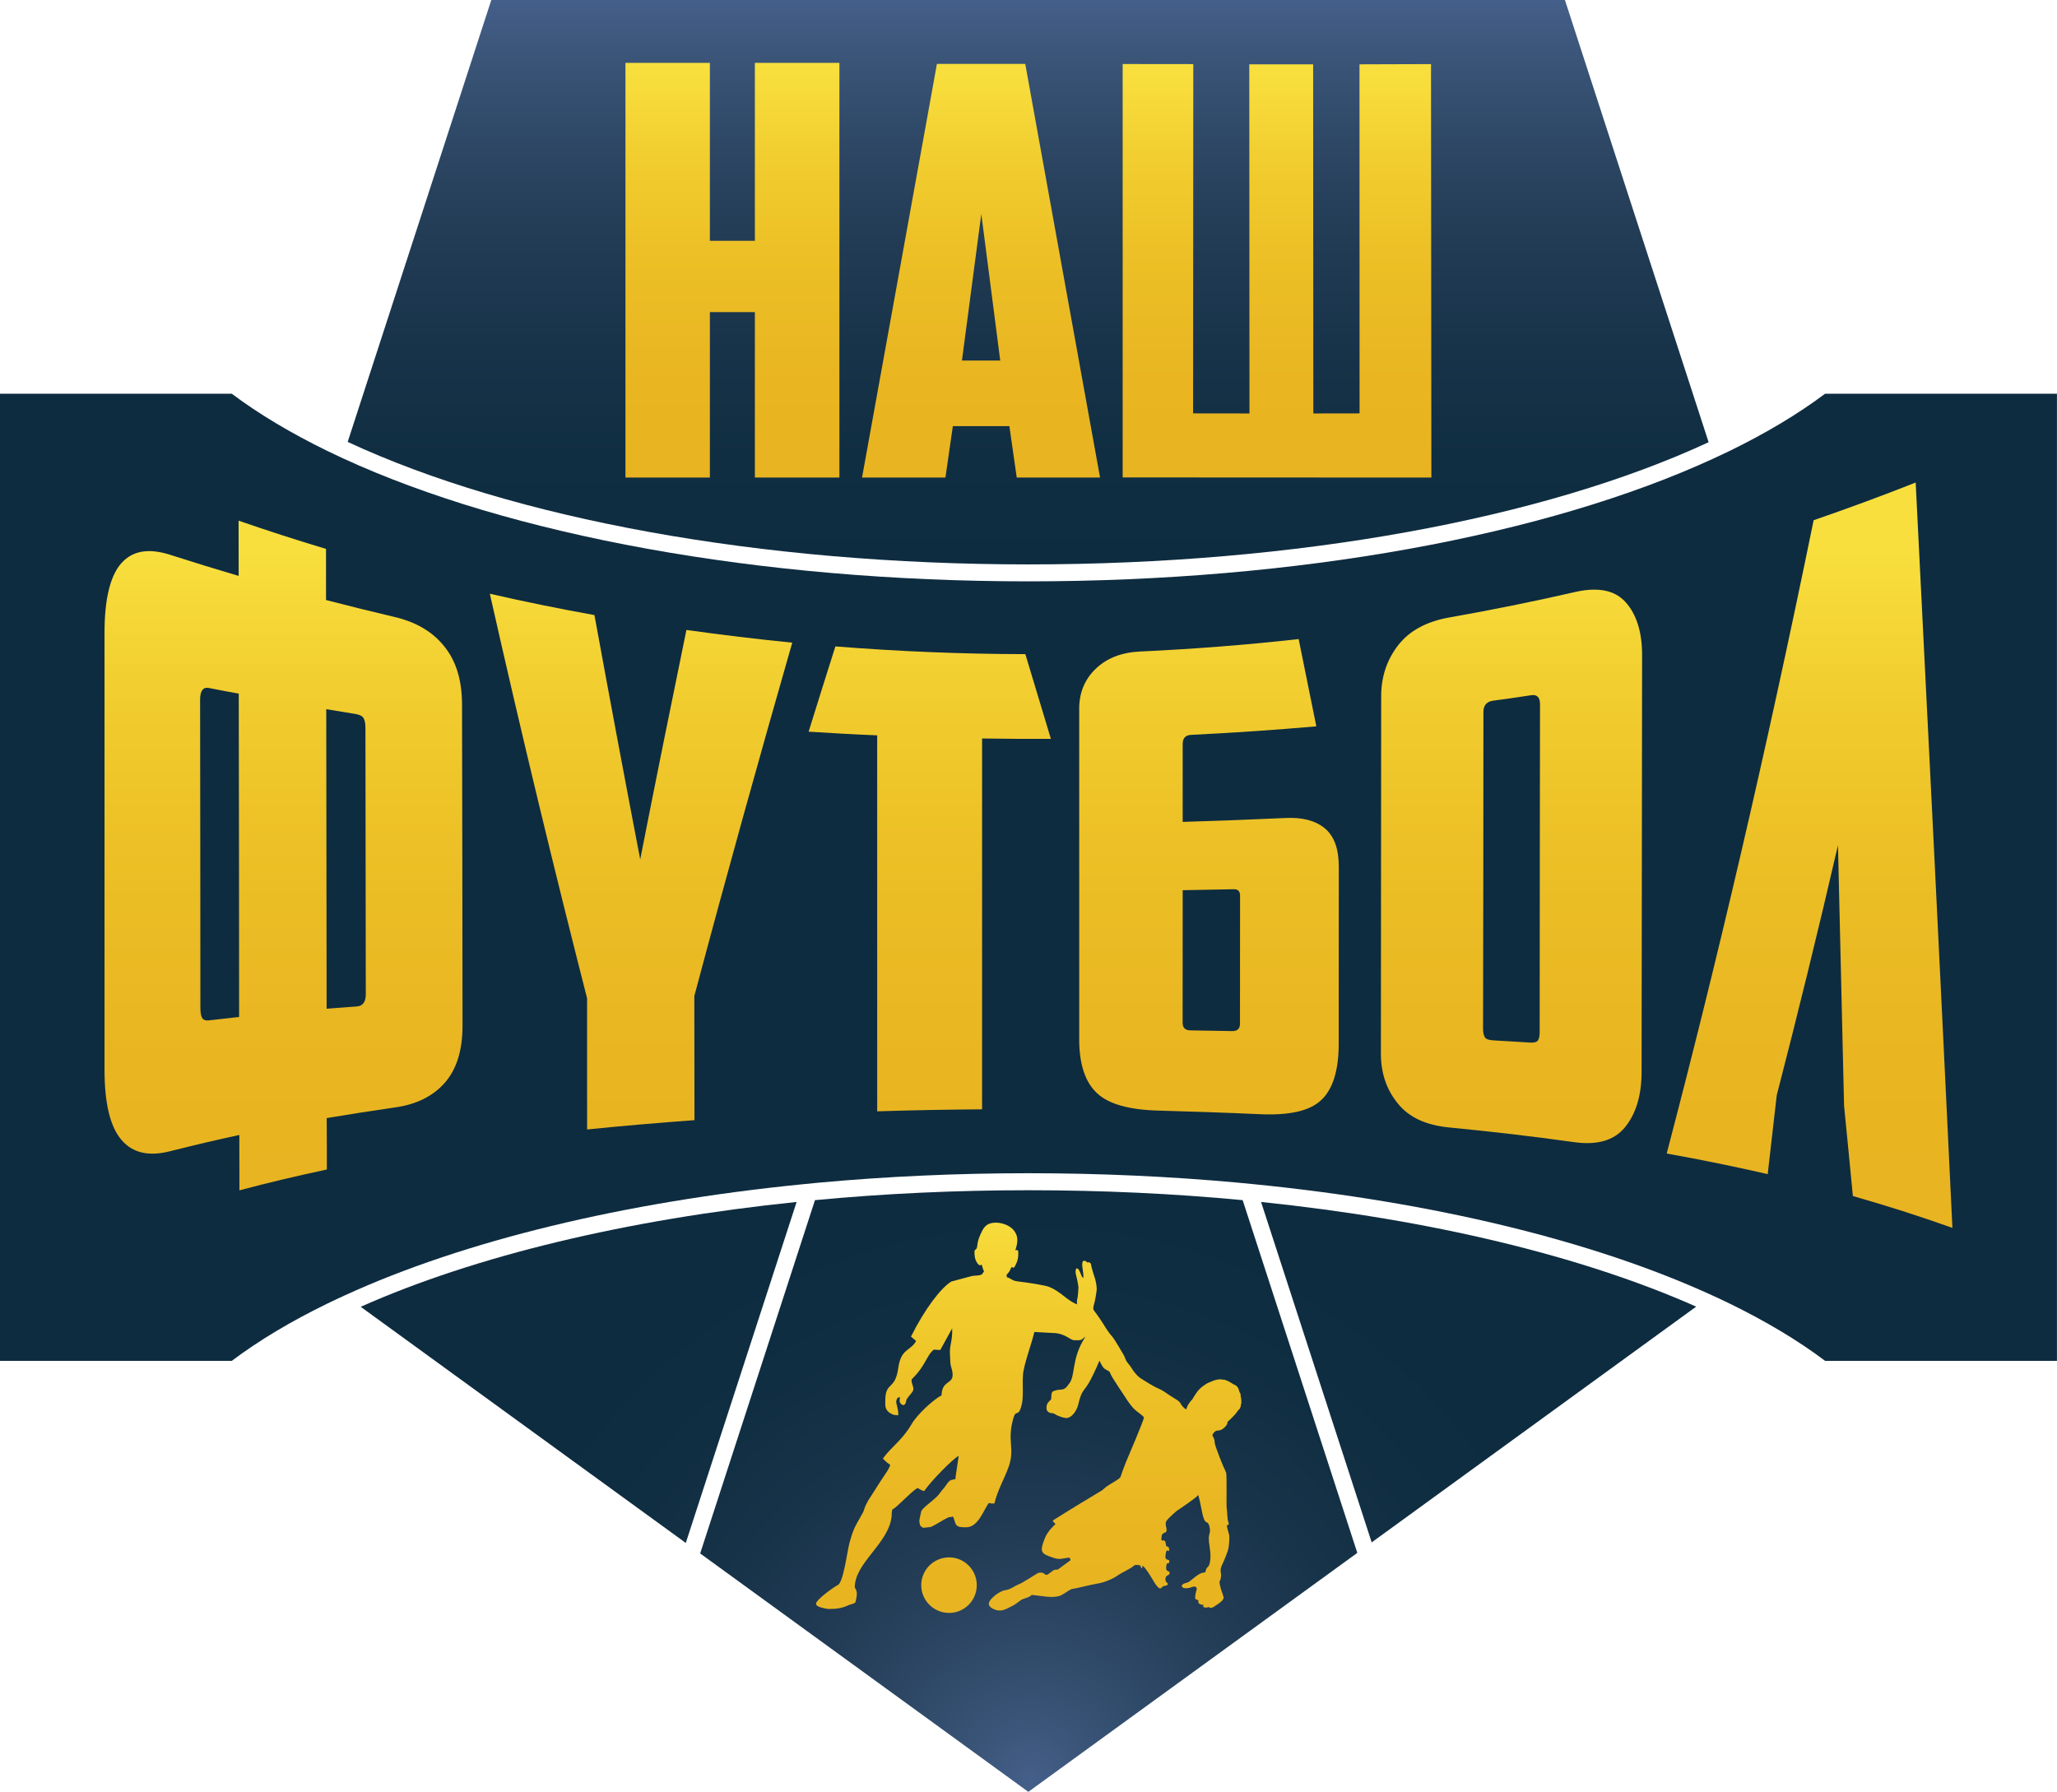 <?xml version="1.0" encoding="UTF-8"?>
<!-- Generator: Adobe Illustrator 16.0.0, SVG Export Plug-In . SVG Version: 6.00 Build 0)  -->
<svg id="svg276" width="227.74" height="198.39" enable-background="new 0 0 283.464 283.464" version="1.1" viewBox="0 0 227.74 198.39" xml:space="preserve" xmlns="http://www.w3.org/2000/svg" xmlns:cc="http://creativecommons.org/ns#" xmlns:dc="http://purl.org/dc/elements/1.1/" xmlns:rdf="http://www.w3.org/1999/02/22-rdf-syntax-ns#" xmlns:xlink="http://www.w3.org/1999/xlink"><g id="Logo" transform="translate(-27.865 -42.54)"><g id="g272"><g id="g25"><defs id="defs3"><path id="SVGID_1_" d="m82.259 42.54-15.901 48.928c18.296 8.511 45.64 13.562 75.37 13.562 29.707 0 57.017-5.043 75.306-13.529l-15.909-48.961z"/></defs><clipPath id="SVGID_2_"><use id="use5" width="100%" height="100%" overflow="visible" xlink:href="#SVGID_1_"/></clipPath><linearGradient id="SVGID_3_" x1="-63.544" x2="-62.765" y1="329.77" y2="329.77" gradientTransform="matrix(0 80.277 80.277 0 -26331 5143.7)" gradientUnits="userSpaceOnUse"><stop id="stop8" stop-color="#445F89" offset="0"/><stop id="stop10" stop-color="#3D577C" offset=".078"/><stop id="stop12" stop-color="#2D4765" offset=".253"/><stop id="stop14" stop-color="#213B54" offset=".433"/><stop id="stop16" stop-color="#173349" offset=".615"/><stop id="stop18" stop-color="#102E42" offset=".801"/><stop id="stop20" stop-color="#0E2C40" offset="1"/></linearGradient><rect id="rect23" x="66.358" y="42.54" width="150.68" height="62.49" clip-path="url(#SVGID_2_)" fill="url(#SVGID_3_)"/></g><g id="g35"><defs id="defs28"><rect id="SVGID_4_" x="-19.879" y="-5.212" width="323.22" height="293.89"/></defs><clipPath id="SVGID_5_"><use id="use30" width="100%" height="100%" overflow="visible" xlink:href="#SVGID_4_"/></clipPath><path id="path33" d="m229.93 86.132c-3.029 2.274-6.595 4.394-10.605 6.351-0.562 0.269-1.13 0.536-1.706 0.804-18.573 8.56-46.063 13.619-75.891 13.619-29.853 0-57.374-5.076-75.946-13.644-0.586-0.268-1.153-0.544-1.714-0.812-3.979-1.949-7.529-4.053-10.542-6.318h-25.661v107.08h25.661c3.021-2.273 6.578-4.393 10.582-6.342 0.634-0.309 1.275-0.609 1.934-0.91 13.204-6.05 30.884-10.329 50.698-12.303 0.585-0.058 1.17-0.114 1.755-0.172 7.496-0.689 15.283-1.048 23.233-1.048 7.926 0 15.689 0.358 23.161 1.041 0.584 0.056 1.169 0.112 1.754 0.17 19.823 1.965 37.52 6.244 50.731 12.287 0.658 0.301 1.308 0.602 1.934 0.908 4.019 1.958 7.593 4.086 10.622 6.368h25.67v-107.08z" clip-path="url(#SVGID_5_)" fill="#0e2c40"/></g><g id="g56"><defs id="defs38"><polygon id="SVGID_6_" points="106.46 69.2 106.46 49.499 97.112 49.499 97.112 95.415 106.46 95.415 106.46 77.093 111.44 77.093 111.44 95.415 120.8 95.415 120.8 49.499 111.44 49.499 111.44 69.2"/></defs><clipPath id="SVGID_7_"><use id="use40" width="100%" height="100%" overflow="visible" xlink:href="#SVGID_6_"/></clipPath><linearGradient id="SVGID_8_" x1="-63.415" x2="-62.636" y1="329.93" y2="329.93" gradientTransform="matrix(0 54.703 54.703 0 -17939 3519.6)" gradientUnits="userSpaceOnUse"><stop id="stop43" stop-color="#F8DF3D" offset="0"/><stop id="stop45" stop-color="#F2CE30" offset=".209"/><stop id="stop47" stop-color="#ECC026" offset=".463"/><stop id="stop49" stop-color="#E9B722" offset=".724"/><stop id="stop51" stop-color="#E8B421" offset="1"/></linearGradient><rect id="rect54" x="97.112" y="49.499" width="23.689" height="45.916" clip-path="url(#SVGID_7_)" fill="url(#SVGID_8_)"/></g><g id="g77"><defs id="defs59"><path id="SVGID_9_" d="m136.51 66.228 2.096 16.233h-4.239zm-4.913-16.615-8.291 45.802h9.233l0.82-5.692h6.261l0.813 5.692h9.225l-8.283-45.802z"/></defs><clipPath id="SVGID_10_"><use id="use61" width="100%" height="100%" overflow="visible" xlink:href="#SVGID_9_"/></clipPath><linearGradient id="SVGID_11_" x1="-63.415" x2="-62.636" y1="329.79" y2="329.79" gradientTransform="matrix(0 54.703 54.703 0 -17904 3519.6)" gradientUnits="userSpaceOnUse"><stop id="stop64" stop-color="#F8DF3D" offset="0"/><stop id="stop66" stop-color="#F2CE30" offset=".209"/><stop id="stop68" stop-color="#ECC026" offset=".463"/><stop id="stop70" stop-color="#E9B722" offset=".724"/><stop id="stop72" stop-color="#E8B421" offset="1"/></linearGradient><rect id="rect75" x="123.31" y="49.613" width="26.352" height="45.802" clip-path="url(#SVGID_10_)" fill="url(#SVGID_11_)"/></g><g id="g98"><defs id="defs80"><polygon id="SVGID_12_" points="186.3 49.637 178.38 49.662 178.39 88.309 173.27 88.317 173.25 49.662 166.18 49.662 166.2 88.317 159.96 88.309 159.98 49.637 152.16 49.628 152.16 95.399 186.34 95.415"/></defs><clipPath id="SVGID_13_"><use id="use82" width="100%" height="100%" overflow="visible" xlink:href="#SVGID_12_"/></clipPath><linearGradient id="SVGID_14_" x1="-63.416" x2="-62.637" y1="329.62" y2="329.62" gradientTransform="matrix(0 54.703 54.703 0 -17862 3519.9)" gradientUnits="userSpaceOnUse"><stop id="stop85" stop-color="#F8DF3D" offset="0"/><stop id="stop87" stop-color="#F2CE30" offset=".209"/><stop id="stop89" stop-color="#ECC026" offset=".463"/><stop id="stop91" stop-color="#E9B722" offset=".724"/><stop id="stop93" stop-color="#E8B421" offset="1"/></linearGradient><rect id="rect96" x="152.16" y="49.628" width="34.181" height="45.786" clip-path="url(#SVGID_13_)" fill="url(#SVGID_14_)"/></g><g id="g119"><defs id="defs101"><path id="SVGID_15_" d="m63.986 121.06c1.089 0.178 2.177 0.357 3.257 0.535 0.463 0.082 0.755 0.236 0.878 0.463 0.138 0.244 0.203 0.593 0.203 1.072 8e-3 9.818 0.024 19.653 0.04 29.488 0 0.859-0.333 1.307-0.991 1.355-1.12 0.08-2.226 0.171-3.346 0.251-8e-3 -11.059-0.032-22.12-0.041-33.164m-13.733 34.189c-0.146-0.235-0.203-0.633-0.203-1.194 0-11.352-0.017-22.714-0.031-34.05 0-0.975 0.332-1.422 0.981-1.292 1.098 0.22 2.193 0.431 3.298 0.626 0.024 11.93 0.04 23.851 0.04 35.797-1.079 0.121-2.16 0.243-3.231 0.365-0.09 0.017-0.179 0.024-0.26 0.024-0.301 0-0.504-0.098-0.594-0.276m4.037-48.945c-2.542-0.747-5.059-1.527-7.568-2.331-2.339-0.755-4.143-0.495-5.4 0.901-1.251 1.381-1.884 3.987-1.884 7.707v48.418c0 3.71 0.633 6.332 1.9 7.779 1.266 1.461 3.078 1.818 5.417 1.209 2.542-0.641 5.075-1.242 7.608-1.785 0 2.055 0 4.083 9e-3 6.131 3.216-0.861 6.447-1.617 9.68-2.307 0-1.9 0-3.794-0.017-5.693 2.51-0.423 5.026-0.812 7.545-1.178 2.396-0.325 4.238-1.258 5.547-2.751 1.299-1.496 1.948-3.582 1.948-6.311-0.017-11.85-0.023-23.698-0.056-35.521 0-2.721-0.651-4.84-1.966-6.465-1.291-1.624-3.15-2.712-5.539-3.265-2.533-0.593-5.034-1.218-7.553-1.867v-5.66c-3.24-0.975-6.472-2.015-9.68-3.127 1e-3 2.039 1e-3 4.078 9e-3 6.116"/></defs><clipPath id="SVGID_16_"><use id="use103" width="100%" height="100%" overflow="visible" xlink:href="#SVGID_15_"/></clipPath><linearGradient id="SVGID_17_" x1="-63.779" x2="-63.001" y1="330.03" y2="330.03" gradientTransform="matrix(0 90 90 0 -29643 5843.7)" gradientUnits="userSpaceOnUse"><stop id="stop106" stop-color="#F8DF3D" offset="0"/><stop id="stop108" stop-color="#F2CE30" offset=".209"/><stop id="stop110" stop-color="#ECC026" offset=".463"/><stop id="stop112" stop-color="#E9B722" offset=".724"/><stop id="stop114" stop-color="#E8B421" offset="1"/></linearGradient><rect id="rect117" x="39.437" y="100.19" width="39.638" height="74.145" clip-path="url(#SVGID_16_)" fill="url(#SVGID_17_)"/></g><g id="g140"><defs id="defs122"><path id="SVGID_18_" d="m92.865 153.08v14.512c3.963-0.406 7.918-0.737 11.889-1.031 0-4.581-0.016-9.161-0.016-13.74 3.604-13.546 7.219-26.498 10.841-39.127-3.914-0.39-7.813-0.86-11.718-1.405-1.706 8.292-3.412 16.737-5.116 25.403-1.689-8.804-3.379-17.818-5.067-27.051-3.875-0.699-7.74-1.479-11.58-2.363 3.564 15.85 7.169 30.696 10.767 44.802"/></defs><clipPath id="SVGID_19_"><use id="use124" width="100%" height="100%" overflow="visible" xlink:href="#SVGID_18_"/></clipPath><linearGradient id="SVGID_20_" x1="-63.779" x2="-63" y1="329.9" y2="329.9" gradientTransform="matrix(0 90 90 0 -29592 5843.7)" gradientUnits="userSpaceOnUse"><stop id="stop127" stop-color="#F8DF3D" offset="0"/><stop id="stop129" stop-color="#F2CE30" offset=".209"/><stop id="stop131" stop-color="#ECC026" offset=".463"/><stop id="stop133" stop-color="#E9B722" offset=".724"/><stop id="stop135" stop-color="#E8B421" offset="1"/></linearGradient><rect id="rect138" x="82.097" y="108.28" width="33.481" height="59.314" clip-path="url(#SVGID_19_)" fill="url(#SVGID_20_)"/></g><g id="g161"><defs id="defs143"><path id="SVGID_21_" d="m117.39 123.55c2.525 0.153 5.051 0.308 7.593 0.405v41.629c3.865-0.124 7.748-0.196 11.613-0.221v-41.059c2.541 0.04 5.075 0.049 7.617 0.04-0.942-3.134-1.893-6.253-2.826-9.379-7.017-9e-3 -14.032-0.301-21.033-0.854-0.991 3.137-1.981 6.271-2.964 9.439"/></defs><clipPath id="SVGID_22_"><use id="use145" width="100%" height="100%" overflow="visible" xlink:href="#SVGID_21_"/></clipPath><linearGradient id="SVGID_23_" x1="-63.779" x2="-63.001" y1="329.8" y2="329.8" gradientTransform="matrix(0 90 90 0 -29551 5843.7)" gradientUnits="userSpaceOnUse"><stop id="stop148" stop-color="#F8DF3D" offset="0"/><stop id="stop150" stop-color="#F2CE30" offset=".209"/><stop id="stop152" stop-color="#ECC026" offset=".463"/><stop id="stop154" stop-color="#E9B722" offset=".724"/><stop id="stop156" stop-color="#E8B421" offset="1"/></linearGradient><rect id="rect159" x="117.39" y="114.11" width="26.823" height="51.472" clip-path="url(#SVGID_22_)" fill="url(#SVGID_23_)"/></g><g id="g182"><defs id="defs164"><path id="SVGID_24_" d="m164.28 156.7c-1.535-0.024-3.077-0.049-4.613-0.079-0.584 0-0.868-0.285-0.868-0.847 8e-3 -4.888 8e-3 -9.793 8e-3 -14.673 1.885-0.041 3.761-0.065 5.637-0.106 0.479-0.016 0.715 0.219 0.715 0.698 0 4.719 0 9.453-9e-3 14.172 0 0.567-0.276 0.835-0.837 0.835h-0.033m-10.176-42.026c-2.03 0.09-3.671 0.715-4.905 1.893-1.233 1.17-1.852 2.655-1.852 4.467v36.527c0 2.787 0.659 4.791 1.974 6.011 1.291 1.226 3.605 1.857 6.895 1.933 3.679 0.104 7.365 0.226 11.029 0.39 3.297 0.161 5.579-0.325 6.878-1.536 1.307-1.202 1.957-3.306 1.957-6.269 0-6.529 0-13.059 9e-3 -19.604 0-1.966-0.512-3.387-1.561-4.247-1.039-0.854-2.492-1.227-4.368-1.13-3.785 0.171-7.568 0.317-11.354 0.431v-8.616c0-0.649 0.309-0.999 0.942-1.022 4.62-0.228 9.241-0.537 13.854-0.942-0.649-3.24-1.299-6.457-1.956-9.664-5.831 0.656-11.687 1.103-17.542 1.378"/></defs><clipPath id="SVGID_25_"><use id="use166" width="100%" height="100%" overflow="visible" xlink:href="#SVGID_24_"/></clipPath><linearGradient id="SVGID_26_" x1="-63.779" x2="-63" y1="329.7" y2="329.7" gradientTransform="matrix(0 90 90 0 -29512 5843.7)" gradientUnits="userSpaceOnUse"><stop id="stop169" stop-color="#F8DF3D" offset="0"/><stop id="stop171" stop-color="#F2CE30" offset=".209"/><stop id="stop173" stop-color="#ECC026" offset=".463"/><stop id="stop175" stop-color="#E9B722" offset=".724"/><stop id="stop177" stop-color="#E8B421" offset="1"/></linearGradient><rect id="rect180" x="147.35" y="113.3" width="28.741" height="52.761" clip-path="url(#SVGID_25_)" fill="url(#SVGID_26_)"/></g><g id="g203"><defs id="defs185"><path id="SVGID_27_" d="m197.25 157.97c-1.372-0.091-2.729-0.17-4.094-0.245-0.471-0.031-0.764-0.138-0.885-0.325-0.13-0.201-0.211-0.511-0.211-0.933 0.024-11.71 0.041-23.396 0.041-35.083 0-0.738 0.34-1.145 1.022-1.259 1.404-0.194 2.826-0.382 4.247-0.608 0.666-0.114 0.999 0.227 0.999 0.99-0.024 12.084-0.032 24.185-0.04 36.301 0 0.446-0.074 0.755-0.195 0.935-0.122 0.161-0.357 0.234-0.715 0.234-0.055 0-0.113 0-0.169-7e-3m4.913-49.863c-4.58 1.047-9.16 1.973-13.772 2.785-2.582 0.447-4.491 1.486-5.742 3.103-1.25 1.624-1.868 3.492-1.868 5.644-0.015 13.173-0.024 26.353-0.031 39.54 0 2.17 0.617 3.997 1.868 5.531 1.233 1.544 3.143 2.421 5.725 2.664 4.597 0.446 9.185 0.975 13.741 1.615 2.558 0.367 4.458-0.146 5.676-1.624 1.219-1.484 1.835-3.509 1.852-6.041 0.017-15.446 0.041-30.86 0.057-46.257 0-2.534-0.608-4.5-1.827-5.855-0.836-0.934-1.99-1.389-3.459-1.389-0.676 0-1.416 0.089-2.22 0.284"/></defs><clipPath id="SVGID_28_"><use id="use187" width="100%" height="100%" overflow="visible" xlink:href="#SVGID_27_"/></clipPath><linearGradient id="SVGID_29_" x1="-63.779" x2="-63.001" y1="329.6" y2="329.6" gradientTransform="matrix(0 90 90 0 -29469 5843.7)" gradientUnits="userSpaceOnUse"><stop id="stop190" stop-color="#F8DF3D" offset="0"/><stop id="stop192" stop-color="#F2CE30" offset=".209"/><stop id="stop194" stop-color="#ECC026" offset=".463"/><stop id="stop196" stop-color="#E9B722" offset=".724"/><stop id="stop198" stop-color="#E8B421" offset="1"/></linearGradient><rect id="rect201" x="180.75" y="107.82" width="28.918" height="61.533" clip-path="url(#SVGID_28_)" fill="url(#SVGID_29_)"/></g><g id="g224"><defs id="defs206"><path id="SVGID_30_" d="m228.66 100.14c-5.385 26.336-10.809 49.326-16.267 70.117 3.744 0.665 7.464 1.43 11.183 2.28 0.334-2.875 0.658-5.798 1-8.73 2.265-8.754 4.53-17.945 6.78-27.684 0.228 9.56 0.455 19.157 0.675 28.847 0.332 3.296 0.649 6.642 0.975 9.995 3.687 1.048 7.357 2.219 11.02 3.524-1.364-28.544-2.729-56.041-4.068-82.523-3.737 1.478-7.514 2.866-11.298 4.174"/></defs><clipPath id="SVGID_31_"><use id="use208" width="100%" height="100%" overflow="visible" xlink:href="#SVGID_30_"/></clipPath><linearGradient id="SVGID_32_" x1="-63.779" x2="-63" y1="329.49" y2="329.49" gradientTransform="matrix(0 90 90 0 -29426 5843.7)" gradientUnits="userSpaceOnUse"><stop id="stop211" stop-color="#F8DF3D" offset="0"/><stop id="stop213" stop-color="#F2CE30" offset=".209"/><stop id="stop215" stop-color="#ECC026" offset=".463"/><stop id="stop217" stop-color="#E9B722" offset=".724"/><stop id="stop219" stop-color="#E8B421" offset="1"/></linearGradient><rect id="rect222" x="212.4" y="95.967" width="31.632" height="82.523" clip-path="url(#SVGID_31_)" fill="url(#SVGID_32_)"/></g><g id="g249"><defs id="defs227"><path id="SVGID_33_" d="m179.73 213.31 35.927-26.102c-12.685-5.628-29.43-9.647-48.173-11.589zm-111.93-26.084 35.992 26.147 12.271-37.754c-18.783 1.933-35.57 5.962-48.263 11.607m50.294-11.807-12.71 39.117 36.333 26.394 36.422-26.457-12.693-39.054c-7.625-0.725-15.567-1.099-23.696-1.099-8.104 0-16.039 0.374-23.656 1.099"/></defs><clipPath id="SVGID_34_"><use id="use229" width="100%" height="100%" overflow="visible" xlink:href="#SVGID_33_"/></clipPath><radialGradient id="SVGID_35_" cx="-63.58" cy="329.81" r=".778" gradientTransform="matrix(0 -83.054 -83.054 0 27534 -5040.9)" gradientUnits="userSpaceOnUse"><stop id="stop232" stop-color="#445F89" offset="0"/><stop id="stop234" stop-color="#3D577C" offset=".078"/><stop id="stop236" stop-color="#2D4765" offset=".253"/><stop id="stop238" stop-color="#213B54" offset=".433"/><stop id="stop240" stop-color="#173349" offset=".615"/><stop id="stop242" stop-color="#102E42" offset=".801"/><stop id="stop244" stop-color="#0E2C40" offset="1"/></radialGradient><rect id="rect247" x="67.803" y="174.32" width="147.86" height="66.609" clip-path="url(#SVGID_34_)" fill="url(#SVGID_35_)"/></g><g id="g270"><defs id="defs252"><path id="SVGID_36_" d="m129.86 218.05c0 1.69 1.38 3.071 3.086 3.071 1.696 0 3.061-1.381 3.061-3.071 0-1.697-1.364-3.078-3.061-3.078-1.706 0-3.086 1.381-3.086 3.078m7.918-40.116c-0.805 0.097-1.073 0.649-1.34 1.227-0.577 1.234-0.196 1.511-0.635 1.785-0.113 0.147-8e-3 0.764-8e-3 0.764 0.017 0.237 0.284 0.902 0.594 0.927 0.049-0.024 0.129-0.089 0.178-0.049 0.024 0.039 0.09 0.446 0.244 0.714-0.041 0.09-0.114 0.139-0.22 0.317-0.309 0.219-0.82 0.089-1.316 0.252-0.178 0.056-1.907 0.502-2.085 0.56-1.122 0.683-2.9 2.956-4.467 6.098l0.567 0.479c-0.576 1.114-1.68 0.805-1.973 2.99-0.35 2.55-1.438 1.436-1.438 3.63v0.422c0 0.812 0.706 1.057 1.031 1.169 0.048 0 0.13-0.024 0.13-0.024s0.154 0.042 0.179 0.049c0.292 0.121-0.13-1.412-0.13-1.412 0-0.576 0.3-0.594 0.414-0.609 0 0-0.082 0.488 0 0.609 0.373 0.528 0.666 0.243 0.715-0.324 0.317-0.504 0.649-0.747 0.755-1.048 0.113-0.352-0.301-0.895-0.154-1.22 1.56-1.518 1.648-2.695 2.444-3.272 0.195 0 0.324 0.04 0.707 0.04l1.315-2.396c0.041 1.415-0.252 1.69-0.252 2.641l0.032 0.771c0 0.941 0.269 1.022 0.269 1.77 0 0.983-1.186 0.593-1.227 2.234-0.975 0.519-2.729 2.167-3.306 3.175-1.047 1.803-2.232 2.51-3.183 3.815 0 0 0.284 0.367 0.813 0.716-0.228 0.666-0.455 0.771-1.86 3.029-0.154 0.276-0.512 0.771-0.642 1.015-0.431 0.789-0.333 0.844-0.503 1.187-0.797 1.493-0.999 1.533-1.511 3.402-0.276 1.039-0.683 4.499-1.332 4.685-0.594 0.325-2.38 1.65-2.371 2.039 0 0.155 0.105 0.228 0.219 0.292 0.211 0.14 0.86 0.261 1.121 0.301 0.975 0 1.511-0.073 2.298-0.438 0.228-0.091 0.561-0.122 0.723-0.301 0.244-0.975 0.187-1.227-0.072-1.642 0-2.76 3.734-4.823 4.084-7.877-0.016-0.243 0.024-0.568 0.082-0.771 0.446-0.146 1.924-1.836 2.777-2.371 0.17 0.082 0.405 0.268 0.739 0.35 0.722-1.089 3.279-3.679 3.824-3.897l-0.356 2.403c0 0.195 0.146 0.113-0.432 0.252-0.373 0.08-0.593 0.65-0.966 1.039-0.188 0.203-0.439 0.601-0.643 0.795-0.795 0.756-1.672 1.309-1.753 1.673-0.041 0.212-0.235 0.919-0.203 1.138 0.072 0.462 0.13 0.495 0.422 0.659l0.86-0.091c0.894-0.446 1.316-0.78 1.819-1.008 0.211-0.104 0.301-0.104 0.366-0.097 0.065 0 0.121 9e-3 0.243-0.073 0.365 0.747 0.105 1.211 1.274 1.211h0.211c1.364 0 1.966-2.07 2.502-2.689 0.22 0.058 0.406 0.066 0.609 0.058 0.316-1.412 1.145-2.811 1.607-4.149 0.683-2.016-0.26-2.769 0.521-5.394 0.268-0.868 0.52 0 0.86-1.257 0.276-0.95 0.09-2.308 0.178-3.461 0.082-1.12 0.975-3.49 1.26-4.734l2.005 0.114c1.397 0 1.934 0.805 2.429 0.805h0.414c0.455 0 0.447-0.164 0.804-0.4-1.648 2.544-1.031 4.38-1.876 5.297-0.601 0.901-0.86 0.333-1.771 0.795-0.153 0.203-0.121 0.562-0.138 0.683 0.057 0.259-0.325 0.341-0.471 0.747-0.081 0.21-0.098 0.586 0.081 0.763 0.227 0.179 0.309 0.179 0.406 0.179 0.105 0 0.228 0 0.584 0.228 0.276 0.115 0.617 0.285 1.088 0.325 0.479-0.016 1.081-0.626 1.301-1.494 0.373-1.575 0.543-1.381 1.128-2.322 0.285-0.471 0.797-1.496 1.219-2.543 0.211 0.446 0.414 0.798 0.576 0.901 0.487 0.334 0.52 0.179 0.642 0.546 0.122 0.373 1.535 2.41 1.705 2.702 0.171 0.294 0.666 0.959 0.935 1.22 0.268 0.276 1.04 0.747 1.064 0.933 0.023 0.212-1.689 4.249-2.015 5.002-0.162 0.407-0.479 1.244-0.568 1.552-0.106 0.3-1.234 0.788-1.746 1.243l-0.316 0.268c-0.235 0.122-4.93 2.98-5.441 3.339-0.033 0.098 0.309 0.38 0.309 0.38s-0.894 0.765-1.202 1.608c-0.471 1.227-0.512 1.6 0.463 1.958 0.967 0.373 1.112 0.315 1.551 0.261 0.447-0.066 0.739-0.164 0.788-0.018 0.048 0.154 0.057 0.203 0.057 0.203l-1.429 1.047s-0.309-0.081-0.618 0.18c-0.324 0.236-0.584 0.519-0.771 0.34-0.18-0.177-0.512-0.273-0.82-0.128-0.3 0.161-1.688 1.087-2.104 1.232-0.406 0.155-0.982 0.602-1.445 0.635-0.454 0.063-1.121 0.471-1.601 0.998-0.463 0.537-0.283 0.845 0.301 1.121 0.805 0.357 1.316-7e-3 2.021-0.356 0.7-0.357 0.829-0.667 1.316-0.813 0.779-0.236 0.845-0.422 0.845-0.422l1.583 0.194s1.129 0.154 1.723-0.171c0.592-0.315 0.966-0.683 1.282-0.698 0.301-0.015 1.917-0.455 2.713-0.576 0.787-0.122 1.697-0.537 2.176-0.861 0.472-0.35 1.462-0.78 1.714-1.015 0.26-0.228 0.382-0.194 0.382-0.194l0.446 0.055s0.073 0.31 0.203 0.318c0.065 7e-3 0.041-0.058 0.024-0.121-0.024-0.073-0.041-0.14 0.057-0.124 0.203 0.058 0.805 1.008 1.063 1.454 0.269 0.464 0.731 1.227 0.967 0.983 0.228-0.252 0.333-0.228 0.471-0.252 0.139-0.016 0.334-0.131 0.252-0.252-0.097-0.131-0.291-0.186-0.235-0.583 0.058-0.392 0.463-0.27 0.455-0.595-0.017-0.316-0.455 0-0.382-0.698 0.049-0.389 0.122-0.373 0.195-0.358 0.064 9e-3 0.114 0.018 0.146-0.177 0.049-0.439-0.544 0.08-0.406-0.828 0.082-0.495 0.195-0.439 0.285-0.382 0.064 0.039 0.114 0.088 0.104-0.138-0.015-0.528-0.324-0.139-0.356-0.537-0.033-0.397-0.146-0.527-0.365-0.455-0.212 0.073-0.106-0.455-0.106-0.455s-0.057-0.276 0.375-0.431c0.43-0.152-0.099-0.851 0.138-1.251 0.251-0.397 1.161-1.15 1.161-1.15s2.266-1.503 2.339-1.73c0.056-0.228 0.373 1.388 0.495 2.006 0.13 0.608 0.252 0.875 0.446 0.975 0.203 0.08 0.269 0.177 0.35 0.544 0.098 0.462 0.049 0.51-0.05 0.908-0.088 0.424 0.017 0.935 0.114 1.715 0.106 0.755-0.016 1.663-0.268 1.794-0.203 0.203-0.211 0.382-0.211 0.382s0 0.236-0.22 0.243c-0.553 0-1.307 0.819-1.722 1.065-0.292 0.105-0.496 0.13-0.617 0.233-0.162 0.155-0.114 0.358 0.187 0.416 0.22 0.024 0.479 0.03 0.805-0.106 0.535-0.203 0.608 0.106 0.543 0.316-0.112 0.309-0.227 0.975-0.08 1.022 0.154 0.075 0.293 0.115 0.293 0.115s-0.106 0.301 0.146 0.422c0.268 0.137 0.431 0.058 0.431 0.058s-0.154 0.228 0.049 0.301c0.194 0.079 0.543-0.033 0.543-0.033s0.122 0.243 0.553-0.04c0.431-0.301 1.219-0.723 1.032-1.138-0.155-0.568-0.366-0.893-0.431-1.673 0.023-0.016 0.13-0.082 0.179-0.553 0.049-0.462-0.236-0.552 0.162-1.372 0.252-0.537 0.495-1.169 0.592-1.478 0.155-0.513 0.204-1.585 0.123-1.795-0.074-0.212-0.276-1.016-0.236-1.016 0.041 0 0.31 0.024 0.171-0.325-0.146-0.34-0.105-1.056-0.203-1.706-0.024-0.194 0.041-3.523-0.049-3.8h-8e-3l-0.073-0.17c-0.163-0.276-1.186-2.811-1.186-3.136s-0.114-0.568-0.194-0.674c-0.065-0.098-0.049-0.21-0.049-0.21s0.235-0.446 0.527-0.446c0.316 0 0.617-0.122 0.918-0.473 0.308-0.356 0.194-0.471 0.194-0.471s0.91-0.796 1.162-1.258c0.194-0.203 0.227-0.203 0.227-0.285 0 0 0.122-0.097 0.105-0.333 0.139-0.316 0.017-0.884 0-0.933h-8e-3c-0.023-0.073 0-0.252-0.033-0.358-0.138-0.219-0.097-0.09-0.146-0.309-0.13-0.593-0.56-0.674-0.56-0.674l-0.358-0.219c-8e-3 0-0.608-0.383-0.868-0.325-9e-3 0-0.041-9e-3 -0.098-0.024-0.162-0.033-0.527-0.066-1.25 0.252l-0.351 0.146c-0.26 0.146-0.674 0.438-0.893 0.659-0.228 0.21-0.504 0.674-0.584 0.779-0.09 0.113-0.123 0.268-0.317 0.471-0.187 0.194-0.431 0.56-0.479 0.731-0.049 0.17-0.114 0.283-0.114 0.283s-0.405-0.268-0.584-0.626c-0.179-0.357-0.536-0.479-1.161-0.893-0.625-0.415-0.601-0.431-1.08-0.691l-0.374-0.17c-0.365-0.161-1.389-0.78-1.835-1.071-0.455-0.301-0.901-0.95-0.991-1.12-0.105-0.188-0.373-0.495-0.552-0.74-0.146-0.226-0.18-0.478-0.357-0.771-0.187-0.292-0.91-1.591-1.219-1.958-0.414-0.453-0.779-1.047-0.974-1.372-0.26-0.422-0.682-1.022-0.854-1.257-0.17-0.252-0.373-0.325-0.252-0.805 0.139-0.479 0.276-1.192 0.342-1.812-0.017-0.819-0.276-1.47-0.276-1.47s-0.341-1.047-0.373-1.372c-0.163-0.275-0.383-0.139-0.383-0.139s-0.219-0.276-0.471-0.17c-0.292 0.324 0.139 1.42 0 1.899-0.283-0.252-0.39-1.145-0.738-1.08-0.188 0.196-0.057 0.698-0.057 0.698 0.153 0.553 0.276 1.365 0.276 1.365s-0.049 1.057-0.123 1.267c-0.057 0.212-0.073 0.519-0.016 0.649-1.063-0.364-1.844-1.445-3.118-1.932-0.398-0.172-2.16-0.455-3.533-0.618-0.625-0.082-0.819-0.431-1.128-0.438l-0.05-0.261 0.317-0.389 0.244-0.504s0.187 0.112 0.252 0.082c0.088-0.058 0.356-0.57 0.438-0.95 0.05-0.237 0.089-0.805 0.017-0.944-0.114-0.13-0.301-0.015-0.301-0.015s0.358-0.901 0.187-1.552c-0.268-1.04-1.429-1.526-2.347-1.526-0.11 0-0.225 9e-3 -0.329 0.024"/></defs><clipPath id="SVGID_37_"><use id="use254" width="100%" height="100%" overflow="visible" xlink:href="#SVGID_36_"/></clipPath><linearGradient id="SVGID_38_" x1="-64.065" x2="-63.286" y1="329.76" y2="329.76" gradientTransform="matrix(0 58.807 58.807 0 -19250 3943.8)" gradientUnits="userSpaceOnUse"><stop id="stop257" stop-color="#F8DF3D" offset="0"/><stop id="stop259" stop-color="#F2CE30" offset=".209"/><stop id="stop261" stop-color="#ECC026" offset=".463"/><stop id="stop263" stop-color="#E9B722" offset=".724"/><stop id="stop265" stop-color="#E8B421" offset="1"/></linearGradient><rect id="rect268" x="118.2" y="177.91" width="47.175" height="43.212" clip-path="url(#SVGID_37_)" fill="url(#SVGID_38_)"/></g></g></g></svg>
